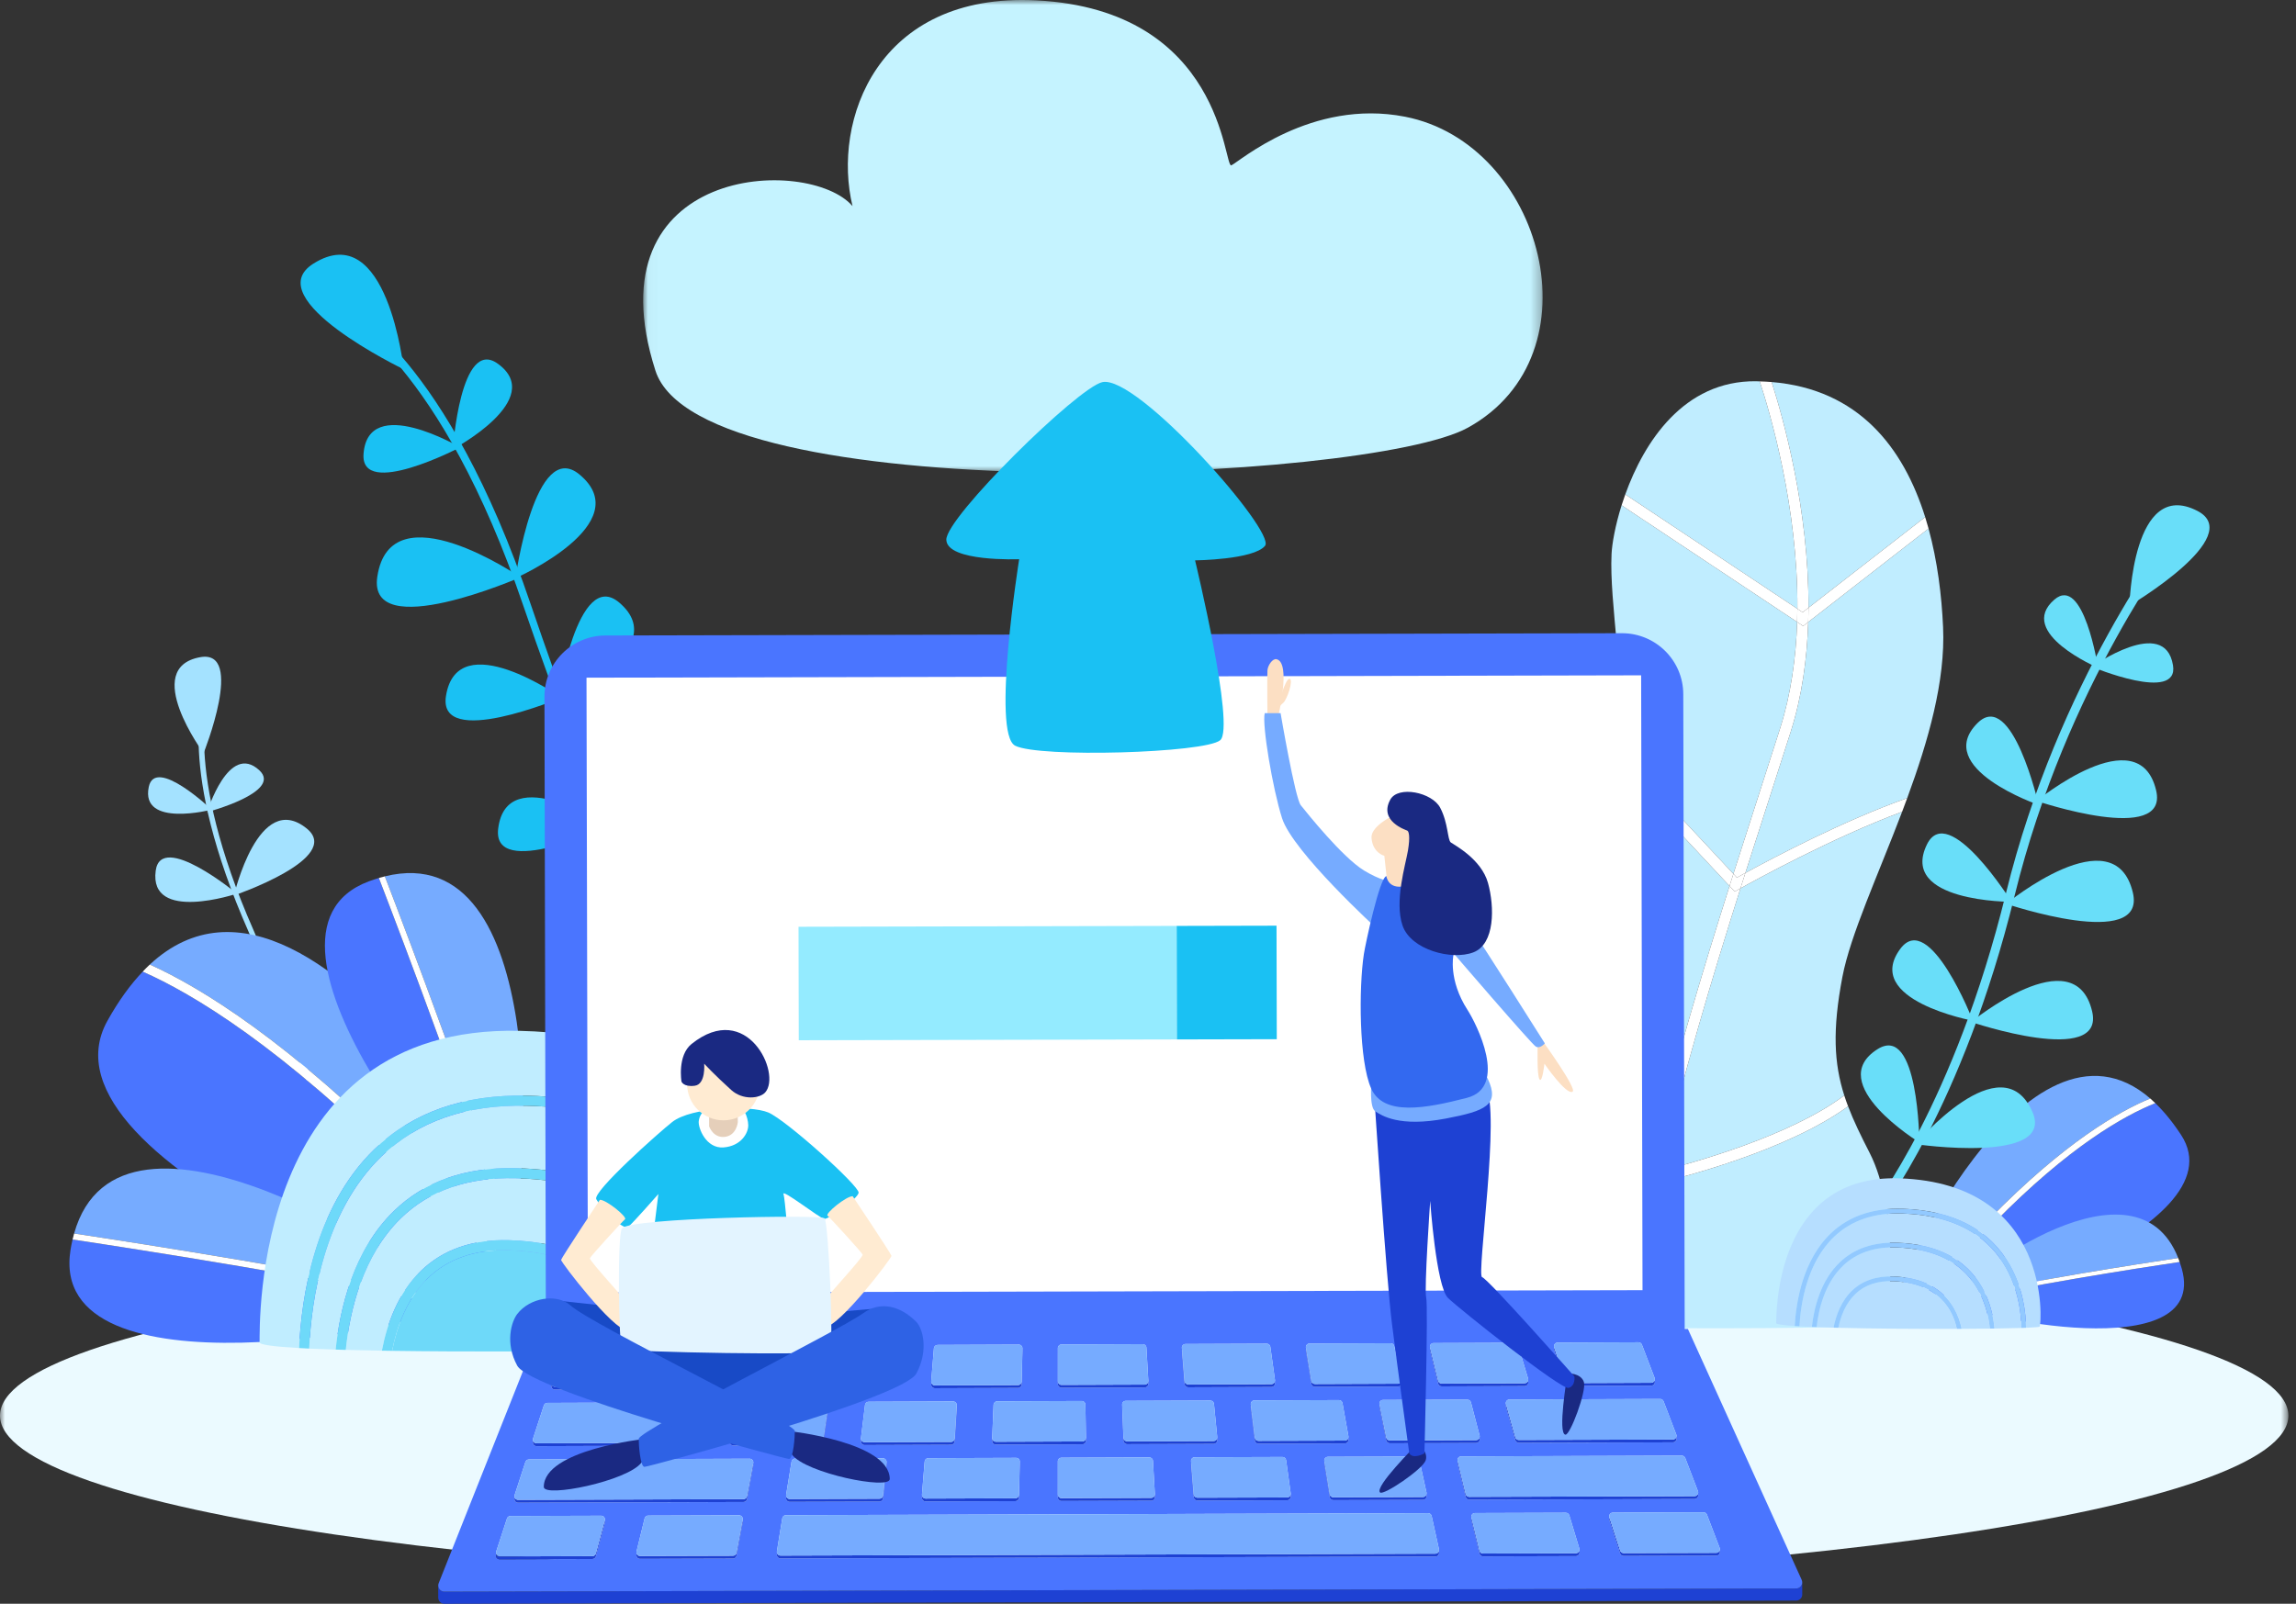 <?xml version="1.0" encoding="UTF-8"?>
<svg width="229px" height="160px" viewBox="0 0 229 160" version="1.1" xmlns="http://www.w3.org/2000/svg" xmlns:xlink="http://www.w3.org/1999/xlink">
    <rect x="0" y="0" width="229" height="160" fill="#333333" stroke="none"/>
    <!-- Generator: sketchtool 55 (78076) - https://sketchapp.com -->
    <title>00311A72-0E64-4F8F-B6AA-6B0F1A28ABE7@1.5x</title>
    <desc>Created with sketchtool.</desc>
    <defs>
        <polygon id="path-1" points="0.028 0 89.74 0 89.74 47.166 0.028 47.166"></polygon>
        <polygon id="path-3" points="0 0.257 228.24 0.257 228.24 33.824 0 33.824"></polygon>
    </defs>
    <g id="Japanese-0.0" stroke="none" stroke-width="1" fill="none" fill-rule="evenodd">
        <g id="Features" transform="translate(-399, -1126)">
            <g id="Stacked-Group-3" transform="translate(32, 255)">
                <g id="Stacked-Group-5" transform="translate(0, 780)">
                    <g id="Card-8" transform="translate(327, 0)">
                        <g id="Stacked-Group-10" transform="translate(24, 35)">
                            <g transform="translate(0, 56)" id="features_illustration_8">
                                <g transform="translate(16, 0)">
                                    <g id="Group-3" transform="translate(64.12, 0)">
                                        <mask id="mask-2" fill="white">
                                            <use xlink:href="#path-1"></use>
                                        </mask>
                                        <g id="Clip-2"></g>
                                        <path d="M1.248,36.965 C5.71,50.935 72.297,48.182 82.282,42.67 C95.482,35.385 89.762,14.328 76.016,11.644 C66.643,9.814 59.46,16.156 58.694,16.493 C57.928,16.83 57.923,0.988 39.234,0.036 C23.362,-0.772 18.849,12.074 20.911,20.563 C16.553,15.504 -5.319,16.409 1.248,36.965" id="Fill-1" fill="#C5F3FF" mask="url(#mask-2)"></path>
                                    </g>
                                    <path d="M31.043,107.62 C31.007,107.52 27.351,97.477 25.288,92.803 C18.101,76.525 20.87,69.378 20.899,69.308 L20.422,69.111 C20.301,69.406 17.524,76.494 24.816,93.01 C26.872,97.668 30.522,107.696 30.559,107.796 L31.043,107.62 Z" id="Fill-4" fill="#A4E2FF"></path>
                                    <path d="M19.967,65.565 C24.469,64.752 20.306,75.141 20.306,75.141 C20.306,75.141 14.028,66.637 19.967,65.565" id="Fill-6" fill="#A4E2FF"></path>
                                    <path d="M25.872,76.855 C28.195,79.024 20.662,81.019 20.662,81.019 C20.662,81.019 22.807,73.993 25.872,76.855" id="Fill-8" fill="#A4E2FF"></path>
                                    <path d="M14.837,78.513 C15.48,75.403 21.115,80.778 21.115,80.778 C21.115,80.778 13.99,82.615 14.837,78.513" id="Fill-10" fill="#A4E2FF"></path>
                                    <path d="M30.594,82.658 C34.245,85.619 23.337,89.336 23.337,89.336 C23.337,89.336 25.779,78.751 30.594,82.658" id="Fill-12" fill="#A4E2FF"></path>
                                    <path d="M15.53,86.866 C16.059,82.896 23.631,89.155 23.631,89.155 C23.631,89.155 14.831,92.104 15.53,86.866" id="Fill-14" fill="#A4E2FF"></path>
                                    <path d="M214.465,109.593 C202.281,99.038 188.211,128.852 189.015,131.236 C191.063,129.135 194.074,126.053 198.483,121.552 C205.889,113.997 211.323,110.88 214.465,109.593" id="Fill-16" fill="#76ABFF"></path>
                                    <path d="M198.898,121.995 C194.592,126.388 191.624,129.426 189.58,131.522 C194.067,132.048 223.596,122.502 217.547,113.239 C216.702,111.947 215.84,110.898 214.967,110.058 C211.896,111.288 206.381,114.36 198.898,121.995" id="Fill-18" fill="#4A75FF"></path>
                                    <path d="M189.58,131.522 C191.624,129.425 194.592,126.388 198.897,121.995 C206.381,114.359 211.896,111.287 214.967,110.058 C214.8,109.896 214.633,109.739 214.466,109.593 C211.322,110.88 205.889,113.998 198.484,121.553 C194.074,126.053 191.063,129.135 189.015,131.236 C189.026,131.268 189.037,131.299 189.054,131.32 C189.129,131.425 189.312,131.491 189.58,131.522" id="Fill-20" fill="#FFFFFF"></path>
                                    <path d="M187.424,121.111 L186.723,120.555 C186.805,120.452 194.921,110.107 200.074,89.102 C205.278,67.887 216.514,53.377 216.627,53.232 L217.333,53.783 C217.221,53.925 206.1,68.295 200.945,89.314 C195.74,110.529 187.506,121.008 187.424,121.111" id="Fill-22" fill="#69DEF9"></path>
                                    <path d="M219.162,50.969 C224.087,53.512 212.393,60.418 212.393,60.418 C212.393,60.418 212.663,47.615 219.162,50.969" id="Fill-24" fill="#69DEF9"></path>
                                    <path d="M216.731,66.368 C217.355,70.165 208.642,66.523 208.642,66.523 C208.642,66.523 215.908,61.358 216.731,66.368" id="Fill-26" fill="#69DEF9"></path>
                                    <path d="M204.905,59.817 C207.825,57.304 209.257,66.625 209.257,66.625 C209.257,66.625 201.052,63.132 204.905,59.817" id="Fill-28" fill="#69DEF9"></path>
                                    <path d="M215.049,78.849 C216.361,84.387 203.131,79.907 203.131,79.907 C203.131,79.907 213.317,71.542 215.049,78.849" id="Fill-30" fill="#69DEF9"></path>
                                    <path d="M212.728,89.048 C214.119,94.918 200.095,90.17 200.095,90.17 C200.095,90.17 210.893,81.303 212.728,89.048" id="Fill-32" fill="#69DEF9"></path>
                                    <path d="M208.665,100.891 C209.993,106.495 196.604,101.962 196.604,101.962 C196.604,101.962 206.913,93.497 208.665,100.891" id="Fill-34" fill="#69DEF9"></path>
                                    <path d="M202.708,110.92 C205.029,116.193 191.04,114.148 191.04,114.148 C191.04,114.148 199.646,103.963 202.708,110.92" id="Fill-36" fill="#69DEF9"></path>
                                    <path d="M197.246,72.126 C200.696,68.704 203.332,80.305 203.332,80.305 C203.332,80.305 192.695,76.641 197.246,72.126" id="Fill-38" fill="#69DEF9"></path>
                                    <path d="M192.189,84.25 C194.318,79.885 200.633,89.973 200.633,89.973 C200.633,89.973 189.381,90.009 192.189,84.25" id="Fill-40" fill="#69DEF9"></path>
                                    <path d="M189.544,94.648 C192.446,90.753 196.779,101.834 196.779,101.834 C196.779,101.834 185.715,99.788 189.544,94.648" id="Fill-42" fill="#69DEF9"></path>
                                    <path d="M187.26,104.673 C191.369,102.076 191.431,113.971 191.431,113.971 C191.431,113.971 181.839,108.1 187.26,104.673" id="Fill-44" fill="#69DEF9"></path>
                                    <g id="Group-48" transform="translate(0, 124.19)">
                                        <mask id="mask-4" fill="white">
                                            <use xlink:href="#path-3"></use>
                                        </mask>
                                        <g id="Clip-47"></g>
                                        <path d="M228.24,17.041 C228.24,26.31 177.147,33.824 114.121,33.824 C51.094,33.824 -7.63333333e-05,26.31 -7.63333333e-05,17.041 C-7.63333333e-05,7.771 51.094,0.257 114.121,0.257 C177.147,0.257 228.24,7.771 228.24,17.041" id="Fill-46" fill="#EBFAFF" mask="url(#mask-4)"></path>
                                    </g>
                                    <path d="M194.995,129.473 C201.976,127.852 213.269,126.105 217.25,125.507 C213.036,114.777 196.496,127.057 194.995,129.473" id="Fill-49" fill="#76ABFF"></path>
                                    <path d="M217.612,126.587 C217.545,126.348 217.472,126.121 217.396,125.901 C213.421,126.497 201.943,128.272 194.973,129.903 C196.587,131.388 220.369,136.456 217.612,126.587" id="Fill-51" fill="#4A75FF"></path>
                                    <path d="M194.888,129.789 C194.898,129.824 194.929,129.862 194.973,129.903 C201.943,128.272 213.421,126.497 217.395,125.901 C217.35,125.766 217.301,125.635 217.25,125.507 C213.269,126.105 201.976,127.853 194.995,129.473 C194.908,129.613 194.869,129.722 194.888,129.789" id="Fill-53" fill="#FFFFFF"></path>
                                    <path d="M177.553,72.647 C176.859,74.839 176.097,77.198 175.293,79.686 C174.527,82.058 173.715,84.576 172.887,87.181 L161.535,75.027 C162.108,67.807 160.496,60.214 160.735,55.26 C160.783,54.262 161.088,52.473 161.735,50.412 L179.246,62.055 C179.129,65.622 178.633,69.235 177.553,72.647" id="Fill-55" fill="#C0EDFF"></path>
                                    <path d="M176.702,38.114 C185.386,38.831 189.848,44.67 192.014,51.587 L180.377,60.634 C180.425,50.818 177.832,41.641 176.702,38.114" id="Fill-57" fill="#C0EDFF"></path>
                                    <path d="M176.35,80.027 C177.155,77.535 177.917,75.176 178.612,72.981 C179.726,69.459 180.236,65.732 180.351,62.059 L192.35,52.731 C193.235,55.966 193.659,59.381 193.801,62.581 C194.042,67.942 192.32,73.921 190.224,79.622 C183.938,81.841 176.875,85.563 174.082,87.09 C174.862,84.639 175.627,82.267 176.35,80.027" id="Fill-59" fill="#C0EDFF"></path>
                                    <path d="M179.269,60.739 L162.103,49.325 C163.958,44.163 167.898,37.952 175.15,38.036 C175.274,38.038 175.392,38.048 175.514,38.051 C176.538,41.163 179.341,50.631 179.269,60.739" id="Fill-61" fill="#C0EDFF"></path>
                                    <path d="M164.65,116.108 C162.433,112.32 155.505,100.387 152.145,93.449 C154.688,90.523 157.168,87.837 159.083,84.244 C160.357,81.853 161.041,79.212 161.38,76.489 L172.501,88.395 C169.755,97.071 166.847,106.741 164.65,116.108" id="Fill-63" fill="#C0EDFF"></path>
                                    <path d="M141.817,112.71 C144.048,103.63 147.713,98.63 151.355,94.364 C155.261,102.339 163.232,115.895 164.292,117.69 C163.133,122.808 162.201,127.807 161.647,132.475 C151.813,132.4 142.869,132.246 142.379,132.26 C141.275,132.292 137.861,128.807 141.817,112.71" id="Fill-65" fill="#C0EDFF"></path>
                                    <path d="M173.593,88.627 C174.896,87.899 182.724,83.587 189.715,80.985 C187.295,87.355 184.557,93.278 183.76,97.454 C182.742,102.786 182.93,106.116 183.945,109.288 C178.506,113.382 168.598,116.085 165.624,116.832 C167.833,107.319 170.797,97.455 173.593,88.627" id="Fill-67" fill="#C0EDFF"></path>
                                    <path d="M184.326,110.373 C184.885,111.847 185.611,113.331 186.474,115.014 C189.399,120.717 188.583,130.8 187.926,131.921 C187.571,132.524 174.727,132.568 162.766,132.484 C163.313,127.923 164.221,123.042 165.351,118.042 C167.496,117.533 178.188,114.841 184.326,110.373" id="Fill-69" fill="#C0EDFF"></path>
                                    <path d="M172.887,87.181 C173.715,84.576 174.526,82.058 175.293,79.687 C176.097,77.197 176.858,74.839 177.552,72.647 C178.632,69.236 179.129,65.622 179.245,62.055 L179.845,62.454 L180.351,62.059 C180.235,65.732 179.726,69.459 178.612,72.981 C177.917,75.175 177.155,77.536 176.35,80.026 C175.627,82.267 174.862,84.639 174.081,87.089 C173.739,87.277 173.44,87.442 173.236,87.555 L172.887,87.181 Z" id="Fill-71" fill="#FFFFFF"></path>
                                    <path d="M180.377,60.634 L179.794,61.088 L179.269,60.739 C179.341,50.631 176.538,41.163 175.514,38.051 C175.918,38.062 176.315,38.081 176.702,38.113 C177.832,41.641 180.424,50.818 180.377,60.634" id="Fill-73" fill="#FFFFFF"></path>
                                    <path d="M164.65,116.108 C166.847,106.741 169.755,97.071 172.501,88.395 L173.02,88.95 L173.402,88.734 C173.41,88.729 173.478,88.691 173.593,88.627 C170.798,97.456 167.833,107.319 165.624,116.832 C165.439,116.878 165.273,116.918 165.144,116.95 C165.026,116.75 164.856,116.46 164.65,116.108" id="Fill-75" fill="#FFFFFF"></path>
                                    <path d="M164.395,117.866 L164.601,118.213 L164.995,118.125 C165.047,118.114 165.169,118.085 165.351,118.042 C164.221,123.042 163.313,127.923 162.766,132.484 C162.392,132.481 162.018,132.478 161.646,132.475 C162.201,127.807 163.133,122.808 164.292,117.691 C164.339,117.771 164.377,117.834 164.395,117.866" id="Fill-77" fill="#FFFFFF"></path>
                                    <path d="M179.245,62.055 L161.735,50.413 C161.847,50.058 161.971,49.694 162.103,49.325 L179.268,60.738 C179.265,61.176 179.26,61.615 179.245,62.055" id="Fill-79" fill="#FFFFFF"></path>
                                    <path d="M180.377,60.634 L192.014,51.587 C192.132,51.966 192.245,52.347 192.351,52.731 L180.351,62.059 C180.366,61.583 180.375,61.108 180.377,60.634" id="Fill-81" fill="#FFFFFF"></path>
                                    <path d="M179.245,62.055 C179.26,61.615 179.265,61.176 179.268,60.738 L179.794,61.087 L180.377,60.634 C180.374,61.108 180.367,61.583 180.351,62.06 L179.845,62.453 L179.245,62.055 Z" id="Fill-83" fill="#FFFFFF"></path>
                                    <path d="M172.501,88.395 L161.38,76.489 C161.44,76.003 161.496,75.517 161.535,75.027 L172.887,87.181 C172.758,87.586 172.63,87.986 172.501,88.395" id="Fill-85" fill="#FFFFFF"></path>
                                    <path d="M174.082,87.089 C176.874,85.563 183.938,81.84 190.223,79.622 C190.056,80.078 189.887,80.534 189.715,80.985 C182.723,83.587 174.895,87.899 173.592,88.627 C173.757,88.109 173.919,87.6 174.082,87.089" id="Fill-87" fill="#FFFFFF"></path>
                                    <path d="M173.02,88.951 L172.5,88.395 C172.63,87.985 172.758,87.585 172.887,87.182 L173.236,87.555 C173.44,87.442 173.739,87.277 174.082,87.089 C173.919,87.6 173.757,88.11 173.593,88.627 C173.478,88.691 173.41,88.729 173.402,88.734 L173.02,88.951 Z" id="Fill-89" fill="#FFFFFF"></path>
                                    <path d="M165.624,116.832 C168.598,116.086 178.506,113.383 183.945,109.288 C184.06,109.651 184.189,110.012 184.326,110.373 C178.188,114.842 167.496,117.533 165.351,118.042 C165.442,117.639 165.529,117.237 165.624,116.832" id="Fill-91" fill="#FFFFFF"></path>
                                    <path d="M164.292,117.69 C163.232,115.895 155.262,102.34 151.356,94.365 C151.619,94.055 151.882,93.751 152.146,93.449 C155.504,100.387 162.432,112.32 164.651,116.108 C164.526,116.638 164.411,117.163 164.292,117.69" id="Fill-93" fill="#FFFFFF"></path>
                                    <path d="M165.145,116.95 C165.273,116.919 165.439,116.878 165.624,116.832 C165.529,117.237 165.442,117.638 165.352,118.043 C165.168,118.085 165.046,118.113 164.996,118.125 L164.6,118.213 L164.396,117.866 C164.377,117.834 164.339,117.771 164.292,117.691 C164.411,117.163 164.526,116.638 164.651,116.108 C164.856,116.46 165.026,116.75 165.145,116.95" id="Fill-95" fill="#FFFFFF"></path>
                                    <path d="M189.215,124.454 L189.206,124.454 C186.988,124.375 185.181,124.985 183.836,126.263 C182.024,127.986 181.396,130.565 181.185,132.4 C181.713,132.42 182.279,132.438 182.875,132.455 C183.122,131.222 183.643,129.784 184.737,128.744 C185.773,127.759 187.154,127.29 188.841,127.348 C188.843,127.348 188.846,127.349 188.848,127.349 C191.718,127.451 193.755,128.523 194.901,130.535 C195.291,131.219 195.522,131.93 195.655,132.573 C196.651,132.568 197.597,132.56 198.466,132.549 C198.343,131.276 197.933,129.455 196.754,127.862 C195.17,125.722 192.634,124.576 189.215,124.454" id="Fill-97" fill="#B6DEFF"></path>
                                    <path d="M189.49,117.559 C176.93,117.12 177.182,131.293 177.157,132.001 C177.153,132.116 177.845,132.212 179.003,132.29 C179.135,129.949 179.786,125.725 182.618,123.034 C184.426,121.313 186.842,120.494 189.797,120.597 L189.809,120.597 C194.855,120.777 198.433,122.656 200.445,126.183 C201.78,128.525 202.071,131.036 202.072,132.468 C202.914,132.434 203.414,132.394 203.439,132.347 C203.629,132.001 204.657,118.09 189.49,117.559" id="Fill-99" fill="#B6DEFF"></path>
                                    <path d="M183.51,125.922 C184.951,124.553 186.872,123.9 189.222,123.982 C189.225,123.983 189.229,123.983 189.232,123.983 C193.24,124.125 196.084,125.619 197.681,128.424 C198.506,129.871 198.826,131.397 198.929,132.543 C199.969,132.528 200.88,132.508 201.605,132.485 C201.598,131.001 201.276,128.024 199.429,125.479 C197.42,122.709 194.177,121.225 189.792,121.069 C189.789,121.068 189.785,121.068 189.781,121.068 C186.957,120.969 184.657,121.746 182.944,123.375 C180.226,125.958 179.602,130.049 179.474,132.319 C179.851,132.342 180.265,132.362 180.713,132.381 C180.929,130.47 181.586,127.752 183.51,125.922" id="Fill-101" fill="#B6DEFF"></path>
                                    <path d="M194.086,130.155 C192.973,128.69 191.205,127.904 188.831,127.82 L188.824,127.82 C187.269,127.765 186.003,128.191 185.063,129.085 C184.076,130.024 183.591,131.326 183.353,132.468 C186.884,132.558 191.352,132.59 195.18,132.575 C195.006,131.812 194.683,130.94 194.086,130.155" id="Fill-103" fill="#B6DEFF"></path>
                                    <path d="M189.809,120.597 L189.797,120.597 C186.842,120.494 184.426,121.313 182.618,123.033 C179.786,125.725 179.135,129.949 179.003,132.29 C179.152,132.3 179.309,132.31 179.474,132.32 C179.602,130.049 180.226,125.958 182.944,123.375 C184.657,121.746 186.957,120.969 189.781,121.068 C189.785,121.068 189.788,121.068 189.792,121.069 C194.177,121.224 197.42,122.709 199.43,125.479 C201.276,128.024 201.598,131 201.605,132.485 C201.771,132.479 201.926,132.474 202.072,132.468 C202.071,131.036 201.78,128.525 200.445,126.183 C198.433,122.656 194.855,120.776 189.809,120.597" id="Fill-105" fill="#92C9FF"></path>
                                    <path d="M183.836,126.263 C185.181,124.985 186.988,124.375 189.206,124.454 L189.214,124.218 L189.206,124.454 L189.215,124.454 C192.633,124.576 195.17,125.722 196.754,127.862 C197.933,129.455 198.343,131.276 198.466,132.549 C198.623,132.547 198.777,132.545 198.928,132.543 C198.827,131.396 198.506,129.87 197.682,128.424 C196.084,125.619 193.24,124.125 189.232,123.983 C189.229,123.983 189.226,123.983 189.223,123.982 C186.872,123.9 184.95,124.553 183.51,125.922 C181.586,127.752 180.928,130.47 180.712,132.381 C180.866,132.387 181.024,132.394 181.186,132.4 C181.396,130.565 182.024,127.986 183.836,126.263" id="Fill-107" fill="#92C9FF"></path>
                                    <path d="M188.848,127.349 C188.845,127.349 188.843,127.348 188.841,127.348 L188.832,127.584 L188.841,127.348 C187.154,127.289 185.774,127.759 184.737,128.744 C183.643,129.784 183.122,131.222 182.875,132.455 C183.033,132.46 183.192,132.463 183.354,132.468 C183.591,131.327 184.076,130.024 185.063,129.084 C186.003,128.191 187.27,127.766 188.825,127.82 L188.831,127.82 C191.205,127.904 192.973,128.691 194.086,130.156 C194.683,130.94 195.006,131.811 195.179,132.575 C195.339,132.574 195.498,132.573 195.655,132.572 C195.521,131.93 195.291,131.219 194.902,130.536 C193.755,128.523 191.718,127.451 188.848,127.349" id="Fill-109" fill="#92C9FF"></path>
                                    <path d="M65.447,94.312 C63.871,92.922 54.598,67.525 52.228,60.53 C43.97,36.168 34.027,31.246 33.927,31.199 L34.244,30.525 C34.661,30.719 44.555,35.572 52.934,60.292 C55.297,67.264 64.291,92.634 66.135,94.027 L65.447,94.312 Z" id="Fill-111" fill="#1AC1F3"></path>
                                    <path d="M31.26,26.299 C25.665,29.82 40.265,36.843 40.265,36.843 C40.265,36.843 38.643,21.654 31.26,26.299" id="Fill-113" fill="#1AC1F3"></path>
                                    <path d="M36.26,45.268 C35.904,49.844 45.889,44.632 45.889,44.632 C45.889,44.632 36.729,39.23 36.26,45.268" id="Fill-115" fill="#1AC1F3"></path>
                                    <path d="M49.648,36.283 C45.922,33.593 45.169,44.815 45.169,44.815 C45.169,44.815 54.565,39.832 49.648,36.283" id="Fill-117" fill="#1AC1F3"></path>
                                    <path d="M49.689,82.658 C49.039,87.858 60.707,82.442 60.707,82.442 C60.707,82.442 50.545,75.795 49.689,82.658" id="Fill-119" fill="#1AC1F3"></path>
                                    <path d="M66.155,72.611 C61.943,69.481 60.906,82.282 60.906,82.282 C60.906,82.282 71.712,76.74 66.155,72.611" id="Fill-121" fill="#1AC1F3"></path>
                                    <path d="M44.483,69.422 C43.612,74.826 55.99,69.603 55.99,69.603 C55.99,69.603 45.631,62.291 44.483,69.422" id="Fill-123" fill="#1AC1F3"></path>
                                    <path d="M61.77,60.123 C57.604,56.563 55.613,69.828 55.613,69.828 C55.613,69.828 67.266,64.82 61.77,60.123" id="Fill-125" fill="#1AC1F3"></path>
                                    <path d="M37.631,57.541 C36.634,64.255 51.901,57.59 51.901,57.59 C51.901,57.59 38.945,48.682 37.631,57.541" id="Fill-127" fill="#1AC1F3"></path>
                                    <path d="M57.811,47.349 C53.364,43.631 51.411,57.685 51.411,57.685 C51.411,57.685 63.679,52.253 57.811,47.349" id="Fill-129" fill="#1AC1F3"></path>
                                    <path d="M14.942,96.228 C32.211,80.186 58.054,128.707 57.15,132.459 C53.703,128.97 48.637,123.852 41.217,116.375 C28.759,103.827 19.959,98.49 14.942,96.228" id="Fill-131" fill="#76ABFF"></path>
                                    <path d="M40.643,117.053 C47.886,124.35 52.882,129.396 56.32,132.878 C49.489,133.421 2.704,116.231 10.713,101.844 C11.831,99.836 13.01,98.22 14.234,96.937 C19.135,99.102 28.053,104.371 40.643,117.053" id="Fill-133" fill="#4A75FF"></path>
                                    <path d="M56.32,132.878 C52.882,129.397 47.886,124.351 40.643,117.053 C28.053,104.37 19.135,99.103 14.234,96.936 C14.469,96.69 14.703,96.449 14.942,96.228 C19.959,98.489 28.759,103.826 41.217,116.376 C48.637,123.852 53.703,128.969 57.15,132.459 C57.137,132.509 57.126,132.557 57.104,132.591 C57.001,132.754 56.728,132.846 56.32,132.878" id="Fill-135" fill="#FFFFFF"></path>
                                    <path d="M44.524,129.616 C32.795,126.986 14.01,124.065 7.391,123.063 C11.966,106.771 41.561,125.892 44.524,129.616" id="Fill-137" fill="#76ABFF"></path>
                                    <path d="M7.032,124.704 C7.09,124.341 7.16,123.996 7.238,123.661 C13.846,124.66 32.94,127.626 44.652,130.273 C42.339,132.505 4.648,139.715 7.032,124.704" id="Fill-139" fill="#4A75FF"></path>
                                    <path d="M44.767,130.1 C44.758,130.153 44.716,130.212 44.652,130.273 C32.941,127.626 13.846,124.66 7.238,123.661 C7.285,123.456 7.336,123.258 7.391,123.063 C14.01,124.064 32.795,126.986 44.524,129.616 C44.695,129.831 44.783,129.997 44.767,130.1" id="Fill-141" fill="#FFFFFF"></path>
                                    <path d="M51.023,122.893 C47.519,111.415 40.782,93.67 38.383,87.431 C54.836,83.352 52.802,118.481 51.023,122.893" id="Fill-143" fill="#76ABFF"></path>
                                    <path d="M36.777,87.931 C37.121,87.801 37.457,87.693 37.787,87.595 C40.182,93.821 47.033,111.858 50.514,123.328 C47.427,122.424 22.524,93.279 36.777,87.931" id="Fill-145" fill="#4A75FF"></path>
                                    <path d="M50.721,123.342 C50.671,123.36 50.599,123.353 50.515,123.328 C47.033,111.858 40.182,93.821 37.788,87.594 C37.988,87.534 38.188,87.48 38.384,87.431 C40.782,93.67 47.519,111.415 51.024,122.893 C50.921,123.147 50.819,123.306 50.721,123.342" id="Fill-147" fill="#FFFFFF"></path>
                                    <path d="M51.419,117.548 L51.401,117.548 C46.668,117.434 42.831,118.773 39.994,121.53 C36.172,125.244 34.893,130.757 34.487,134.674 C35.61,134.705 36.819,134.731 38.09,134.752 C38.587,132.117 39.664,129.041 41.974,126.797 C44.158,124.674 47.091,123.64 50.689,123.727 L50.703,123.727 C56.824,123.879 61.191,126.117 63.682,130.381 C64.529,131.831 65.037,133.341 65.336,134.707 C67.462,134.674 69.477,134.635 71.328,134.591 C71.037,131.88 70.12,128.008 67.569,124.639 C64.142,120.114 58.709,117.728 51.419,117.548" id="Fill-149" fill="#C0EDFF"></path>
                                    <path d="M51.846,102.844 C25.059,102.197 25.927,132.409 25.889,133.916 C25.882,134.162 27.361,134.35 29.83,134.49 C30.059,129.496 31.347,120.478 37.322,114.672 C41.138,110.964 46.269,109.161 52.571,109.313 C52.579,109.313 52.588,109.313 52.596,109.314 C63.358,109.58 71.029,113.501 75.397,120.974 C78.299,125.938 78.978,131.282 79.014,134.335 C80.807,134.243 81.874,134.146 81.927,134.045 C82.323,133.305 84.192,103.625 51.846,102.844" id="Fill-151" fill="#C0EDFF"></path>
                                    <path d="M39.292,120.81 C42.33,117.857 46.412,116.422 51.425,116.543 L51.445,116.543 C59.993,116.755 66.088,119.874 69.561,125.815 C71.352,128.88 72.07,132.126 72.316,134.568 C74.532,134.511 76.473,134.448 78.018,134.381 C77.97,131.217 77.215,124.879 73.219,119.497 C68.868,113.638 61.921,110.549 52.57,110.318 L52.547,110.318 C46.525,110.172 41.639,111.88 38.024,115.393 C32.292,120.963 31.056,129.699 30.837,134.543 C31.641,134.581 32.524,134.614 33.478,134.644 C33.894,130.565 35.231,124.756 39.292,120.81" id="Fill-153" fill="#C0EDFF"></path>
                                    <path d="M61.936,129.59 C59.528,126.492 55.74,124.858 50.678,124.733 L50.664,124.733 C47.348,124.653 44.659,125.589 42.676,127.517 C40.593,129.541 39.59,132.33 39.11,134.768 C46.639,134.877 56.164,134.843 64.322,134.723 C63.936,133.1 63.226,131.25 61.936,129.59" id="Fill-155" fill="#6ED9F9"></path>
                                    <path d="M52.596,109.314 C52.588,109.313 52.579,109.313 52.571,109.313 C46.269,109.161 41.138,110.964 37.321,114.672 C31.347,120.477 30.06,129.496 29.831,134.49 C30.15,134.508 30.485,134.526 30.837,134.543 C31.056,129.699 32.292,120.963 38.024,115.393 C41.639,111.88 46.525,110.172 52.547,110.318 L52.571,110.318 C61.92,110.549 68.867,113.638 73.219,119.497 C77.214,124.88 77.97,131.217 78.019,134.381 C78.373,134.366 78.702,134.35 79.014,134.335 C78.979,131.283 78.299,125.937 75.397,120.974 C71.028,113.501 63.358,109.58 52.596,109.314" id="Fill-157" fill="#6ED9F9"></path>
                                    <path d="M39.994,121.53 C42.831,118.774 46.668,117.434 51.4,117.548 L51.412,117.045 L51.4,117.548 L51.419,117.548 C58.709,117.728 64.143,120.115 67.569,124.639 C70.12,128.008 71.037,131.879 71.329,134.592 C71.663,134.584 71.992,134.576 72.316,134.567 C72.07,132.125 71.352,128.88 69.561,125.815 C66.088,119.873 59.993,116.754 51.445,116.543 L51.425,116.543 C46.412,116.422 42.33,117.857 39.292,120.81 C35.231,124.756 33.894,130.564 33.478,134.644 C33.807,134.655 34.142,134.665 34.487,134.674 C34.892,130.756 36.172,125.244 39.994,121.53" id="Fill-159" fill="#6ED9F9"></path>
                                    <path d="M50.703,123.728 L50.688,123.728 L50.677,124.23 L50.688,123.728 C47.091,123.641 44.159,124.673 41.973,126.796 C39.663,129.041 38.587,132.118 38.09,134.752 C38.425,134.758 38.765,134.763 39.109,134.768 C39.589,132.33 40.593,129.541 42.676,127.517 C44.66,125.589 47.347,124.652 50.665,124.732 L50.678,124.732 C55.74,124.857 59.528,126.492 61.936,129.59 C63.226,131.25 63.936,133.1 64.322,134.723 C64.662,134.718 65.001,134.713 65.337,134.707 C65.037,133.34 64.529,131.831 63.683,130.38 C61.191,126.118 56.825,123.878 50.703,123.728" id="Fill-161" fill="#6ED9F9"></path>
                                    <path d="M168.03,132.913 L54.446,133.167 L54.304,69.513 C54.296,66.145 57.026,63.408 60.4,63.4 L161.763,63.173 C165.138,63.166 167.88,65.89 167.888,69.258 L168.03,132.913 Z" id="Fill-163" fill="#4A75FF"></path>
                                    <polygon id="Fill-165" fill="#FFFFFF" points="163.823 128.716 58.635 128.953 58.497 67.61 163.685 67.374"></polygon>
                                    <path d="M179.752,157.858 L179.749,157.858 C179.75,157.874 179.752,157.889 179.752,157.905 L179.752,157.858 Z" id="Fill-167" fill="#394678"></path>
                                    <path d="M179.146,158.477 L44.316,158.792 C43.973,158.793 43.72,158.516 43.71,158.202 L43.706,158.202 L43.709,159.39 L43.709,159.397 L43.709,159.407 L43.71,159.407 C43.717,159.723 43.974,160.001 44.32,160 L179.149,159.685 C179.518,159.684 179.782,159.367 179.754,159.028 L179.752,157.925 C179.723,158.222 179.477,158.476 179.146,158.477" id="Fill-169" fill="#1E41D3"></path>
                                    <path d="M171.517,154.716 C171.608,154.953 171.434,155.206 171.181,155.206 L161.938,155.234 C161.781,155.235 161.641,155.133 161.593,154.984 L160.516,151.667 C160.489,151.58 160.495,151.492 160.528,151.416 L160.516,151.381 C160.44,151.148 160.614,150.909 160.859,150.908 L169.909,150.881 C170.059,150.88 170.195,150.972 170.249,151.113 L171.517,154.43 C171.553,154.523 171.546,154.617 171.511,154.7 L171.517,154.716 Z M157.522,154.782 C157.592,155.014 157.419,155.247 157.177,155.247 L147.917,155.274 C147.75,155.275 147.604,155.161 147.564,154.998 L146.757,151.683 C146.739,151.607 146.748,151.533 146.774,151.467 L146.756,151.398 C146.701,151.171 146.873,150.952 147.107,150.951 L156.174,150.922 C156.335,150.922 156.476,151.027 156.522,151.18 L157.522,154.496 C157.547,154.58 157.539,154.665 157.509,154.738 L157.522,154.782 Z M146.188,149.346 L145.382,146.031 C145.363,145.955 145.372,145.88 145.398,145.814 L145.381,145.745 C145.325,145.518 145.498,145.299 145.732,145.298 L153.297,145.273 L154.74,145.269 L167.747,145.225 C167.897,145.225 168.032,145.318 168.085,145.459 L169.354,148.775 C169.39,148.868 169.383,148.963 169.348,149.045 L169.355,149.061 C169.445,149.297 169.271,149.551 169.018,149.551 L155.958,149.592 L154.479,149.596 L146.541,149.622 C146.374,149.622 146.228,149.508 146.188,149.346 L146.188,149.346 Z M143.523,154.85 C143.573,155.075 143.402,155.288 143.17,155.289 L133.589,155.317 L129.577,155.329 L119.546,155.358 L115.534,155.369 L105.504,155.399 L101.492,155.411 L91.461,155.44 L77.845,155.481 C77.621,155.481 77.451,155.281 77.486,155.061 L77.505,154.954 C77.484,154.899 77.476,154.838 77.486,154.775 L78.025,151.465 C78.055,151.292 78.205,151.163 78.382,151.162 L91.79,151.121 L101.586,151.091 L105.505,151.079 L115.301,151.049 L119.219,151.036 L129.015,151.007 L132.934,150.995 L142.437,150.965 C142.608,150.965 142.756,151.082 142.792,151.249 L143.522,154.564 C143.538,154.636 143.53,154.706 143.505,154.769 L143.523,154.85 Z M74.078,151.89 L73.461,155.199 C73.429,155.369 73.28,155.494 73.105,155.494 L63.839,155.522 C63.603,155.523 63.429,155.303 63.485,155.075 L63.501,155.007 C63.474,154.941 63.465,154.866 63.485,154.79 L64.294,151.481 C64.332,151.319 64.477,151.206 64.644,151.205 L73.72,151.177 C73.947,151.176 74.118,151.382 74.077,151.604 L74.059,151.699 C74.081,151.758 74.09,151.823 74.078,151.89 L74.078,151.89 Z M60.32,151.96 L59.435,155.268 C59.392,155.426 59.25,155.535 59.086,155.535 L49.833,155.563 C49.587,155.564 49.412,155.324 49.488,155.09 L49.498,155.057 C49.465,154.981 49.459,154.892 49.487,154.804 L50.565,151.497 C50.613,151.348 50.751,151.247 50.908,151.247 L59.968,151.219 C60.207,151.219 60.381,151.444 60.32,151.674 L60.305,151.731 C60.333,151.801 60.342,151.879 60.32,151.96 L60.32,151.96 Z M55.005,137.875 L56.082,134.567 C56.13,134.419 56.269,134.319 56.426,134.318 L64.502,134.287 C64.74,134.287 64.915,134.511 64.854,134.742 L64.838,134.798 C64.867,134.868 64.875,134.947 64.854,135.027 L63.968,138.335 C63.926,138.493 63.783,138.603 63.619,138.604 L55.35,138.633 C55.104,138.634 54.929,138.394 55.005,138.16 L55.016,138.128 C54.982,138.051 54.975,137.962 55.005,137.875 L55.005,137.875 Z M89.606,134.593 L89.593,134.732 C89.606,134.778 89.613,134.828 89.607,134.879 L89.26,138.189 C89.242,138.373 89.087,138.512 88.902,138.512 L80.607,138.542 C80.384,138.543 80.213,138.344 80.249,138.124 L80.266,138.017 C80.246,137.961 80.238,137.901 80.249,137.838 L80.788,134.528 C80.817,134.353 80.967,134.225 81.143,134.224 L89.245,134.194 C89.461,134.193 89.63,134.38 89.606,134.593 L89.606,134.593 Z M101.977,134.518 L101.972,134.767 C101.972,134.78 101.978,134.79 101.978,134.803 L101.9,138.115 C101.895,138.31 101.735,138.467 101.539,138.468 L93.239,138.498 C93.028,138.499 92.86,138.318 92.877,138.106 L92.89,137.947 C92.879,137.907 92.873,137.865 92.877,137.82 L93.147,134.51 C93.163,134.323 93.318,134.179 93.506,134.179 L101.614,134.148 C101.817,134.147 101.982,134.314 101.977,134.518 L101.977,134.518 Z M142.98,133.993 L151.063,133.962 C151.223,133.961 151.365,134.066 151.411,134.22 L152.41,137.535 C152.436,137.62 152.428,137.704 152.398,137.777 L152.411,137.821 C152.481,138.052 152.308,138.286 152.066,138.287 L143.791,138.316 C143.623,138.317 143.477,138.202 143.437,138.04 L142.63,134.725 C142.612,134.649 142.621,134.574 142.647,134.508 L142.63,134.439 C142.574,134.212 142.747,133.993 142.98,133.993 L142.98,133.993 Z M163.76,134.148 L165.028,137.465 C165.064,137.558 165.057,137.652 165.023,137.734 L165.029,137.75 C165.119,137.987 164.946,138.24 164.692,138.241 L156.434,138.271 C156.276,138.271 156.137,138.17 156.088,138.021 L155.012,134.703 C154.984,134.617 154.99,134.529 155.023,134.453 L155.011,134.419 C154.936,134.185 155.109,133.946 155.354,133.945 L163.42,133.915 C163.57,133.915 163.706,134.007 163.76,134.148 L163.76,134.148 Z M138.615,143.991 C138.443,143.992 138.294,143.871 138.26,143.702 L137.587,140.386 C137.573,140.317 137.582,140.25 137.604,140.19 L137.586,140.1 C137.541,139.877 137.712,139.668 137.941,139.667 L146.358,139.638 C146.524,139.638 146.668,139.748 146.71,139.908 L147.575,143.224 C147.595,143.303 147.586,143.379 147.559,143.448 L147.575,143.51 C147.635,143.738 147.462,143.961 147.226,143.962 L138.615,143.991 Z M91.954,149.401 L91.967,149.241 C91.956,149.202 91.951,149.16 91.954,149.115 L92.224,145.805 C92.24,145.618 92.396,145.473 92.584,145.473 L101.347,145.444 C101.551,145.443 101.716,145.611 101.711,145.814 L101.704,146.064 C101.706,146.076 101.711,146.087 101.711,146.099 L101.633,149.411 C101.628,149.607 101.468,149.763 101.272,149.764 L92.316,149.792 C92.105,149.793 91.937,149.612 91.954,149.401 L91.954,149.401 Z M78.766,149.835 C78.542,149.836 78.372,149.635 78.407,149.415 L78.425,149.308 C78.405,149.254 78.397,149.193 78.407,149.129 L78.947,145.82 C78.975,145.646 79.126,145.517 79.302,145.516 L88.061,145.488 C88.276,145.487 88.445,145.673 88.422,145.887 L88.407,146.026 C88.422,146.072 88.428,146.121 88.422,146.172 L88.075,149.483 C88.056,149.667 87.901,149.806 87.716,149.807 L78.766,149.835 Z M82.599,140.563 L82.117,143.872 C82.091,144.05 81.939,144.181 81.759,144.182 L73.142,144.211 C72.912,144.211 72.741,144.001 72.786,143.778 L72.804,143.691 C72.779,143.629 72.771,143.561 72.786,143.492 L73.46,140.182 C73.494,140.015 73.641,139.894 73.813,139.893 L82.239,139.864 C82.459,139.863 82.63,140.059 82.598,140.277 L82.581,140.392 C82.6,140.445 82.607,140.503 82.599,140.563 L82.599,140.563 Z M85.871,143.476 L86.276,140.166 C86.297,139.985 86.452,139.849 86.634,139.848 L95.067,139.818 C95.276,139.817 95.444,139.994 95.43,140.203 L95.418,140.378 C95.427,140.414 95.433,140.45 95.43,140.489 L95.218,143.8 C95.205,143.99 95.047,144.137 94.857,144.137 L86.232,144.166 C86.014,144.167 85.845,143.977 85.871,143.761 L85.887,143.634 C85.871,143.585 85.864,143.531 85.871,143.476 L85.871,143.476 Z M114.343,134.442 L114.534,137.754 C114.536,137.789 114.532,137.823 114.524,137.855 L114.535,138.04 C114.546,138.247 114.381,138.422 114.174,138.422 L105.874,138.452 C105.673,138.453 105.51,138.291 105.51,138.091 L105.51,137.809 C105.51,137.807 105.509,137.807 105.509,137.805 L105.51,134.493 C105.51,134.294 105.672,134.132 105.872,134.131 L113.98,134.101 C114.172,134.1 114.332,134.25 114.343,134.442 L114.343,134.442 Z M126.703,134.367 L127.164,137.68 C127.172,137.738 127.165,137.794 127.147,137.845 L127.165,137.966 C127.194,138.183 127.027,138.377 126.807,138.377 L118.51,138.407 C118.321,138.408 118.163,138.262 118.148,138.074 L117.88,134.761 C117.876,134.719 117.882,134.678 117.892,134.639 L117.879,134.476 C117.862,134.265 118.028,134.086 118.238,134.086 L126.343,134.055 C126.525,134.054 126.678,134.188 126.703,134.367 L126.703,134.367 Z M112.056,143.732 L111.922,140.419 C111.922,140.401 111.929,140.384 111.931,140.367 L111.922,140.134 C111.913,139.929 112.077,139.759 112.282,139.758 L120.717,139.728 C120.904,139.727 121.06,139.869 121.079,140.054 L121.405,143.367 C121.409,143.415 121.404,143.462 121.391,143.504 L121.405,143.653 C121.426,143.865 121.26,144.049 121.047,144.05 L112.419,144.079 C112.224,144.079 112.064,143.926 112.056,143.732 L112.056,143.732 Z M98.961,143.747 L98.969,143.551 C98.963,143.522 98.959,143.492 98.96,143.462 L99.096,140.15 C99.105,139.956 99.263,139.804 99.457,139.803 L107.893,139.773 C108.091,139.772 108.253,139.931 108.257,140.128 L108.313,143.44 C108.313,143.448 108.31,143.454 108.309,143.462 L108.313,143.726 C108.317,143.928 108.155,144.093 107.953,144.094 L99.324,144.123 C99.118,144.124 98.953,143.952 98.961,143.747 L98.961,143.747 Z M134.492,143.295 C134.503,143.36 134.495,143.423 134.474,143.481 L134.492,143.581 C134.532,143.802 134.362,144.005 134.137,144.006 L125.516,144.035 C125.332,144.035 125.178,143.899 125.156,143.717 L124.753,140.403 C124.746,140.349 124.752,140.296 124.768,140.248 L124.752,140.118 C124.726,139.903 124.894,139.714 125.11,139.713 L133.539,139.683 C133.715,139.683 133.866,139.808 133.897,139.98 L134.492,143.295 Z M139.06,134.292 L139.789,137.607 C139.805,137.679 139.796,137.749 139.772,137.812 L139.79,137.893 C139.839,138.118 139.668,138.331 139.438,138.332 L131.149,138.361 C130.971,138.362 130.819,138.233 130.791,138.058 L130.252,134.743 C130.243,134.681 130.25,134.622 130.27,134.567 L130.252,134.457 C130.217,134.239 130.386,134.039 130.608,134.038 L138.705,134.008 C138.874,134.007 139.023,134.126 139.06,134.292 L139.06,134.292 Z M68.783,134.271 L76.876,134.241 C77.102,134.239 77.274,134.446 77.232,134.668 L77.214,134.763 C77.237,134.822 77.246,134.887 77.233,134.954 L76.617,138.262 C76.585,138.434 76.435,138.557 76.262,138.558 L67.977,138.588 C67.743,138.588 67.569,138.369 67.625,138.14 L67.641,138.073 C67.615,138.007 67.606,137.932 67.625,137.855 L68.433,134.547 C68.473,134.385 68.617,134.271 68.783,134.271 L68.783,134.271 Z M53.165,143.518 L54.243,140.211 C54.292,140.062 54.43,139.961 54.586,139.961 L59.619,139.942 L64.915,139.924 L69.756,139.907 C69.988,139.907 70.161,140.121 70.11,140.348 L70.093,140.424 C70.119,140.488 70.128,140.56 70.111,140.634 L69.367,143.942 C69.33,144.107 69.183,144.223 69.015,144.224 L63.873,144.242 L58.442,144.259 L53.511,144.277 C53.265,144.278 53.089,144.037 53.166,143.804 L53.176,143.771 C53.143,143.694 53.137,143.606 53.165,143.518 L53.165,143.518 Z M51.326,149.161 L52.404,145.853 C52.453,145.705 52.591,145.604 52.747,145.604 L65.741,145.561 L67.145,145.557 L74.772,145.531 C74.998,145.53 75.17,145.737 75.129,145.959 L75.111,146.054 C75.133,146.112 75.142,146.177 75.13,146.245 L74.513,149.554 C74.481,149.724 74.332,149.849 74.158,149.849 L66.193,149.875 L64.755,149.878 L51.673,149.919 C51.426,149.92 51.25,149.681 51.327,149.446 L51.337,149.414 C51.305,149.337 51.298,149.249 51.326,149.161 L51.326,149.161 Z M115.186,149.053 C115.187,149.088 115.183,149.122 115.175,149.154 L115.186,149.339 C115.198,149.546 115.034,149.721 114.825,149.721 L105.869,149.75 C105.668,149.75 105.505,149.589 105.505,149.388 L105.506,149.107 C105.506,149.105 105.505,149.103 105.505,149.103 L105.506,145.79 C105.506,145.591 105.668,145.43 105.867,145.43 L114.632,145.4 C114.824,145.399 114.983,145.549 114.994,145.741 L115.186,149.053 Z M128.734,148.982 C128.742,149.04 128.735,149.095 128.718,149.146 L128.734,149.268 C128.765,149.484 128.596,149.679 128.377,149.679 L119.424,149.707 C119.235,149.708 119.077,149.562 119.062,149.375 L118.794,146.062 C118.791,146.019 118.797,145.979 118.806,145.94 L118.794,145.776 C118.776,145.566 118.942,145.386 119.153,145.385 L127.914,145.356 C128.094,145.356 128.249,145.49 128.274,145.668 L128.734,148.982 Z M142.278,148.911 C142.294,148.984 142.285,149.053 142.261,149.116 L142.279,149.197 C142.328,149.423 142.157,149.635 141.926,149.636 L132.982,149.664 C132.803,149.665 132.652,149.536 132.623,149.361 L132.086,146.047 C132.075,145.984 132.084,145.925 132.103,145.87 L132.085,145.761 C132.049,145.542 132.219,145.342 132.442,145.341 L141.193,145.313 C141.363,145.312 141.512,145.43 141.548,145.596 L142.278,148.911 Z M166.855,143.897 L161.991,143.913 L156.602,143.931 L151.489,143.948 C151.326,143.948 151.183,143.841 151.139,143.684 L150.202,140.368 C150.179,140.287 150.188,140.206 150.217,140.134 L150.201,140.083 C150.136,139.852 150.31,139.624 150.549,139.623 L155.326,139.606 L160.58,139.588 L165.583,139.571 C165.734,139.57 165.869,139.662 165.923,139.803 L167.192,143.12 C167.227,143.212 167.221,143.308 167.185,143.389 L167.192,143.406 C167.282,143.642 167.108,143.896 166.855,143.897 L166.855,143.897 Z M53.727,132.844 L43.749,157.961 C43.718,158.041 43.708,158.122 43.71,158.201 C43.719,158.516 43.973,158.793 44.316,158.793 L179.146,158.477 C179.477,158.476 179.723,158.222 179.751,157.926 C179.752,157.919 179.751,157.911 179.751,157.905 C179.752,157.889 179.75,157.874 179.749,157.858 C179.748,157.779 179.735,157.698 179.7,157.619 L168.348,132.587 L53.727,132.844 Z" id="Fill-171" fill="#4A75FF"></path>
                                    <path d="M59.085,155.25 L49.832,155.277 C49.679,155.277 49.553,155.184 49.498,155.057 L49.488,155.09 C49.412,155.324 49.587,155.564 49.833,155.563 L59.086,155.536 C59.25,155.536 59.392,155.425 59.435,155.267 L60.32,151.96 C60.342,151.879 60.333,151.801 60.305,151.731 L59.434,154.982 C59.392,155.139 59.249,155.25 59.085,155.25" id="Fill-173" fill="#1E41D3"></path>
                                    <path d="M73.106,155.209 L63.837,155.236 C63.681,155.236 63.554,155.139 63.501,155.007 L63.485,155.074 C63.43,155.303 63.603,155.522 63.838,155.521 L73.106,155.495 C73.28,155.494 73.429,155.37 73.461,155.199 L74.077,151.89 C74.09,151.823 74.081,151.758 74.059,151.7 L73.461,154.913 C73.428,155.084 73.28,155.208 73.106,155.209" id="Fill-175" fill="#1E41D3"></path>
                                    <path d="M143.17,155.003 L133.588,155.031 L129.576,155.043 L119.546,155.072 L115.533,155.084 L105.503,155.114 L101.49,155.125 L91.461,155.154 L77.844,155.195 C77.685,155.196 77.554,155.093 77.505,154.955 L77.486,155.061 C77.451,155.281 77.622,155.481 77.845,155.481 L91.461,155.44 L101.491,155.411 L105.503,155.4 L115.534,155.369 L119.546,155.358 L129.576,155.329 L133.588,155.317 L143.17,155.289 C143.402,155.288 143.572,155.074 143.523,154.85 L143.505,154.769 C143.454,154.903 143.326,155.003 143.17,155.003" id="Fill-177" fill="#1E41D3"></path>
                                    <path d="M157.176,154.962 L147.917,154.989 C147.749,154.989 147.603,154.876 147.563,154.713 L146.774,151.467 C146.748,151.533 146.739,151.607 146.758,151.683 L147.564,154.998 C147.604,155.162 147.749,155.275 147.917,155.274 L157.177,155.248 C157.419,155.247 157.592,155.013 157.522,154.782 L157.509,154.738 C157.455,154.867 157.33,154.961 157.176,154.962" id="Fill-179" fill="#1E41D3"></path>
                                    <path d="M171.18,154.921 L161.938,154.948 C161.781,154.948 161.641,154.847 161.591,154.698 L160.527,151.415 C160.495,151.492 160.488,151.579 160.516,151.667 L161.592,154.983 C161.641,155.133 161.781,155.234 161.939,155.233 L171.18,155.206 C171.434,155.205 171.609,154.952 171.517,154.715 L171.512,154.699 C171.458,154.826 171.334,154.92 171.18,154.921" id="Fill-181" fill="#1E41D3"></path>
                                    <path d="M51.673,149.919 L64.755,149.878 L66.194,149.874 L74.158,149.849 C74.332,149.849 74.481,149.724 74.513,149.554 L75.129,146.245 C75.142,146.177 75.133,146.112 75.111,146.054 L74.512,149.268 C74.48,149.439 74.331,149.563 74.157,149.563 L66.194,149.588 L64.755,149.593 L51.672,149.634 C51.518,149.635 51.392,149.542 51.338,149.414 L51.327,149.446 C51.251,149.681 51.426,149.92 51.673,149.919" id="Fill-183" fill="#1E41D3"></path>
                                    <path d="M88.075,149.483 L88.422,146.172 C88.428,146.121 88.421,146.072 88.408,146.026 L88.075,149.197 C88.056,149.381 87.9,149.52 87.715,149.521 L78.766,149.549 C78.606,149.55 78.475,149.447 78.425,149.308 L78.407,149.415 C78.371,149.635 78.542,149.836 78.766,149.835 L87.716,149.807 C87.901,149.806 88.057,149.666 88.075,149.483" id="Fill-185" fill="#1E41D3"></path>
                                    <path d="M92.316,149.792 L101.272,149.764 C101.468,149.763 101.628,149.607 101.633,149.411 L101.711,146.099 C101.711,146.087 101.706,146.076 101.705,146.063 L101.632,149.126 C101.628,149.321 101.467,149.478 101.271,149.478 L92.316,149.507 C92.148,149.507 92.01,149.394 91.968,149.241 L91.954,149.401 C91.937,149.612 92.105,149.793 92.316,149.792" id="Fill-187" fill="#1E41D3"></path>
                                    <path d="M114.825,149.436 L105.869,149.464 C105.67,149.464 105.508,149.304 105.506,149.106 L105.505,149.389 C105.505,149.588 105.669,149.75 105.87,149.75 L114.826,149.722 C115.033,149.721 115.198,149.546 115.186,149.339 L115.175,149.154 C115.139,149.314 114.998,149.435 114.825,149.436" id="Fill-189" fill="#1E41D3"></path>
                                    <path d="M128.376,149.393 L119.423,149.421 C119.234,149.422 119.077,149.278 119.061,149.089 L118.806,145.94 C118.797,145.979 118.79,146.019 118.794,146.062 L119.062,149.375 C119.077,149.563 119.235,149.707 119.424,149.707 L128.377,149.679 C128.596,149.678 128.765,149.484 128.734,149.268 L128.718,149.147 C128.67,149.288 128.537,149.393 128.376,149.393" id="Fill-191" fill="#1E41D3"></path>
                                    <path d="M141.926,149.351 L132.981,149.378 C132.803,149.379 132.651,149.25 132.622,149.075 L132.103,145.87 C132.083,145.925 132.076,145.984 132.085,146.047 L132.623,149.361 C132.652,149.536 132.804,149.665 132.982,149.664 L141.926,149.636 C142.157,149.635 142.328,149.423 142.279,149.197 L142.261,149.116 C142.21,149.25 142.082,149.35 141.926,149.351" id="Fill-193" fill="#1E41D3"></path>
                                    <path d="M155.959,149.592 L169.018,149.551 C169.27,149.55 169.445,149.296 169.355,149.061 L169.348,149.044 C169.295,149.171 169.171,149.265 169.017,149.265 L155.958,149.306 L154.479,149.312 L146.541,149.336 C146.373,149.337 146.228,149.223 146.188,149.06 L145.398,145.814 C145.372,145.88 145.363,145.955 145.382,146.03 L146.189,149.346 C146.228,149.508 146.373,149.623 146.541,149.622 L154.479,149.597 L155.959,149.592 Z" id="Fill-195" fill="#1E41D3"></path>
                                    <path d="M53.512,144.277 L58.442,144.26 L63.873,144.242 L69.016,144.225 C69.184,144.224 69.33,144.107 69.367,143.942 L70.111,140.634 C70.128,140.56 70.119,140.488 70.094,140.424 L69.367,143.656 C69.33,143.821 69.184,143.938 69.015,143.939 L63.872,143.956 L58.441,143.975 L53.511,143.991 C53.357,143.991 53.232,143.898 53.177,143.771 L53.166,143.804 C53.09,144.037 53.265,144.277 53.512,144.277" id="Fill-197" fill="#1E41D3"></path>
                                    <path d="M81.759,143.896 L73.141,143.925 C72.984,143.925 72.855,143.826 72.804,143.691 L72.786,143.778 C72.741,144.002 72.912,144.211 73.142,144.21 L81.759,144.181 C81.939,144.181 82.091,144.05 82.117,143.872 L82.599,140.562 C82.607,140.503 82.6,140.445 82.582,140.392 L82.116,143.586 C82.091,143.764 81.938,143.896 81.759,143.896" id="Fill-199" fill="#1E41D3"></path>
                                    <path d="M86.232,144.167 L94.858,144.138 C95.048,144.137 95.206,143.99 95.217,143.8 L95.43,140.489 C95.433,140.45 95.427,140.413 95.418,140.378 L95.217,143.514 C95.205,143.704 95.048,143.852 94.857,143.852 L86.231,143.881 C86.069,143.882 85.934,143.776 85.887,143.634 L85.871,143.761 C85.845,143.978 86.015,144.167 86.232,144.167" id="Fill-201" fill="#1E41D3"></path>
                                    <path d="M99.324,144.123 L107.953,144.094 C108.155,144.093 108.317,143.928 108.313,143.726 L108.31,143.461 C108.301,143.653 108.147,143.807 107.952,143.808 L99.324,143.837 C99.149,143.838 99.004,143.714 98.969,143.55 L98.961,143.746 C98.953,143.952 99.117,144.123 99.324,144.123" id="Fill-203" fill="#1E41D3"></path>
                                    <path d="M112.419,144.079 L121.047,144.05 C121.26,144.049 121.426,143.865 121.405,143.653 L121.391,143.504 C121.347,143.652 121.212,143.764 121.046,143.764 L112.418,143.793 C112.223,143.794 112.063,143.641 112.055,143.446 L111.931,140.367 C111.929,140.384 111.922,140.401 111.923,140.419 L112.055,143.732 C112.064,143.926 112.224,144.079 112.419,144.079" id="Fill-205" fill="#1E41D3"></path>
                                    <path d="M134.136,143.72 L125.515,143.749 C125.332,143.75 125.177,143.613 125.154,143.431 L124.768,140.247 C124.752,140.296 124.746,140.349 124.753,140.403 L125.155,143.717 C125.178,143.898 125.332,144.036 125.516,144.035 L134.137,144.006 C134.362,144.005 134.533,143.802 134.492,143.581 L134.474,143.481 C134.425,143.617 134.295,143.72 134.136,143.72" id="Fill-207" fill="#1E41D3"></path>
                                    <path d="M147.575,143.509 L147.559,143.448 C147.507,143.579 147.381,143.676 147.225,143.676 L138.615,143.705 C138.442,143.706 138.293,143.585 138.259,143.416 L137.604,140.19 C137.582,140.25 137.573,140.317 137.587,140.386 L138.26,143.701 C138.294,143.871 138.443,143.992 138.615,143.991 L147.226,143.962 C147.462,143.961 147.635,143.738 147.575,143.509" id="Fill-209" fill="#1E41D3"></path>
                                    <path d="M167.192,143.406 L167.185,143.389 C167.132,143.516 167.008,143.61 166.854,143.611 L161.99,143.627 L156.601,143.645 L151.488,143.662 C151.326,143.663 151.182,143.555 151.139,143.398 L150.217,140.134 C150.188,140.206 150.179,140.287 150.202,140.368 L151.139,143.684 C151.183,143.84 151.326,143.949 151.489,143.948 L156.602,143.93 L161.991,143.913 L166.855,143.897 C167.108,143.896 167.282,143.642 167.192,143.406" id="Fill-211" fill="#1E41D3"></path>
                                    <path d="M55.351,138.633 L63.62,138.603 C63.783,138.603 63.926,138.493 63.968,138.335 L64.853,135.028 C64.875,134.947 64.867,134.868 64.838,134.798 L63.967,138.049 C63.925,138.207 63.782,138.318 63.619,138.318 L55.35,138.347 C55.196,138.348 55.07,138.255 55.016,138.128 L55.006,138.16 C54.928,138.395 55.104,138.634 55.351,138.633" id="Fill-213" fill="#1E41D3"></path>
                                    <path d="M76.616,137.978 C76.584,138.148 76.435,138.272 76.261,138.272 L67.978,138.302 C67.821,138.303 67.694,138.205 67.641,138.074 L67.625,138.141 C67.569,138.369 67.743,138.589 67.978,138.588 L76.262,138.558 C76.436,138.557 76.585,138.434 76.617,138.262 L77.233,134.954 C77.246,134.886 77.236,134.821 77.214,134.762 L76.616,137.978 Z" id="Fill-215" fill="#1E41D3"></path>
                                    <path d="M89.26,137.903 C89.241,138.087 89.085,138.227 88.901,138.227 L80.607,138.257 C80.447,138.257 80.316,138.155 80.266,138.017 L80.248,138.123 C80.212,138.343 80.384,138.543 80.608,138.542 L88.901,138.513 C89.086,138.513 89.242,138.372 89.26,138.189 L89.607,134.878 C89.614,134.828 89.607,134.778 89.593,134.733 L89.26,137.903 Z" id="Fill-217" fill="#1E41D3"></path>
                                    <path d="M101.899,137.829 C101.894,138.025 101.734,138.181 101.538,138.182 L93.238,138.212 C93.071,138.212 92.933,138.098 92.89,137.947 L92.877,138.106 C92.86,138.318 93.028,138.498 93.239,138.498 L101.539,138.468 C101.735,138.467 101.895,138.31 101.9,138.114 L101.978,134.803 C101.978,134.79 101.972,134.78 101.972,134.767 L101.899,137.829 Z" id="Fill-219" fill="#1E41D3"></path>
                                    <path d="M114.174,138.137 L105.873,138.166 C105.674,138.167 105.512,138.006 105.51,137.808 L105.51,138.09 C105.51,138.291 105.673,138.453 105.874,138.452 L114.174,138.422 C114.381,138.422 114.546,138.247 114.535,138.04 L114.524,137.856 C114.487,138.015 114.346,138.136 114.174,138.137" id="Fill-221" fill="#1E41D3"></path>
                                    <path d="M126.807,138.091 L118.51,138.121 C118.321,138.122 118.163,137.977 118.147,137.789 L117.892,134.64 C117.882,134.679 117.876,134.718 117.88,134.761 L118.148,138.075 C118.163,138.263 118.321,138.408 118.51,138.407 L126.807,138.377 C127.026,138.376 127.194,138.183 127.165,137.966 L127.147,137.845 C127.1,137.985 126.967,138.091 126.807,138.091" id="Fill-223" fill="#1E41D3"></path>
                                    <path d="M139.437,138.046 L131.149,138.076 C130.97,138.076 130.819,137.948 130.79,137.772 L130.27,134.567 C130.251,134.622 130.243,134.681 130.253,134.743 L130.79,138.058 C130.819,138.233 130.971,138.362 131.15,138.361 L139.437,138.332 C139.669,138.331 139.839,138.118 139.79,137.893 L139.772,137.812 C139.721,137.946 139.594,138.045 139.437,138.046" id="Fill-225" fill="#1E41D3"></path>
                                    <path d="M152.065,138.001 L143.79,138.03 C143.622,138.031 143.476,137.917 143.436,137.755 L142.646,134.508 C142.62,134.574 142.612,134.649 142.63,134.724 L143.437,138.04 C143.477,138.203 143.623,138.317 143.791,138.316 L152.066,138.286 C152.308,138.286 152.481,138.052 152.411,137.822 L152.399,137.777 C152.344,137.905 152.219,138.001 152.065,138.001" id="Fill-227" fill="#1E41D3"></path>
                                    <path d="M164.691,137.955 L156.434,137.985 C156.276,137.986 156.136,137.884 156.088,137.735 L155.022,134.453 C154.99,134.529 154.983,134.617 155.012,134.703 L156.088,138.021 C156.137,138.17 156.276,138.271 156.434,138.271 L164.692,138.241 C164.946,138.24 165.12,137.987 165.029,137.75 L165.023,137.734 C164.968,137.861 164.845,137.955 164.691,137.955" id="Fill-229" fill="#1E41D3"></path>
                                    <path d="M59.969,151.219 L50.908,151.247 C50.751,151.248 50.613,151.348 50.565,151.497 L49.487,154.804 C49.458,154.892 49.465,154.981 49.498,155.057 C49.552,155.184 49.679,155.277 49.832,155.277 L59.085,155.25 C59.25,155.25 59.392,155.14 59.434,154.982 L60.304,151.731 L60.32,151.674 C60.382,151.444 60.207,151.219 59.969,151.219" id="Fill-231" fill="#76ABFF"></path>
                                    <path d="M73.72,151.177 L64.644,151.204 C64.478,151.205 64.332,151.319 64.293,151.48 L63.485,154.789 C63.465,154.866 63.474,154.941 63.501,155.007 C63.555,155.139 63.682,155.236 63.838,155.236 L73.105,155.209 C73.279,155.208 73.428,155.084 73.46,154.913 L74.059,151.7 L74.077,151.604 C74.118,151.382 73.947,151.176 73.72,151.177" id="Fill-233" fill="#76ABFF"></path>
                                    <path d="M143.522,154.564 L142.793,151.249 C142.756,151.083 142.609,150.965 142.438,150.965 L132.934,150.994 L129.015,151.006 L119.219,151.036 L115.3,151.049 L105.504,151.079 L101.586,151.09 L91.79,151.121 L78.382,151.162 C78.205,151.163 78.054,151.291 78.025,151.466 L77.486,154.775 C77.476,154.838 77.484,154.899 77.505,154.955 C77.554,155.093 77.685,155.195 77.844,155.195 L91.461,155.154 L101.491,155.125 L105.503,155.114 L115.533,155.084 L119.546,155.072 L129.575,155.043 L133.588,155.031 L143.17,155.003 C143.326,155.003 143.454,154.903 143.506,154.77 C143.53,154.706 143.538,154.636 143.522,154.564" id="Fill-235" fill="#76ABFF"></path>
                                    <path d="M157.522,154.496 L156.522,151.18 C156.476,151.026 156.335,150.923 156.174,150.923 L147.107,150.951 C146.873,150.952 146.702,151.17 146.756,151.397 L146.774,151.467 L147.563,154.713 C147.603,154.876 147.749,154.989 147.917,154.988 L157.176,154.962 C157.33,154.961 157.455,154.866 157.509,154.738 C157.539,154.665 157.547,154.58 157.522,154.496" id="Fill-237" fill="#76ABFF"></path>
                                    <path d="M171.517,154.43 L170.249,151.113 C170.195,150.972 170.059,150.88 169.909,150.881 L160.859,150.908 C160.614,150.909 160.44,151.148 160.516,151.381 L160.528,151.416 L161.592,154.698 C161.641,154.847 161.78,154.949 161.938,154.948 L171.18,154.921 C171.334,154.921 171.458,154.826 171.511,154.7 C171.546,154.617 171.553,154.523 171.517,154.43" id="Fill-239" fill="#76ABFF"></path>
                                    <path d="M51.672,149.634 L64.755,149.593 L66.194,149.588 L74.157,149.563 C74.331,149.563 74.48,149.439 74.512,149.268 L75.111,146.054 L75.128,145.959 C75.17,145.737 74.999,145.53 74.772,145.531 L67.145,145.556 L65.741,145.561 L52.747,145.604 C52.591,145.604 52.452,145.705 52.404,145.853 L51.326,149.161 C51.298,149.249 51.305,149.337 51.338,149.414 C51.392,149.542 51.518,149.635 51.672,149.634" id="Fill-241" fill="#76ABFF"></path>
                                    <path d="M78.766,149.549 L87.716,149.521 C87.901,149.52 88.055,149.381 88.075,149.197 L88.407,146.026 L88.422,145.886 C88.445,145.673 88.276,145.487 88.061,145.488 L79.302,145.516 C79.126,145.517 78.975,145.646 78.947,145.819 L78.407,149.129 C78.397,149.192 78.405,149.253 78.425,149.309 C78.475,149.447 78.605,149.55 78.766,149.549" id="Fill-243" fill="#76ABFF"></path>
                                    <path d="M92.316,149.507 L101.271,149.478 C101.467,149.478 101.628,149.321 101.632,149.126 L101.705,146.063 L101.711,145.814 C101.715,145.611 101.551,145.443 101.347,145.444 L92.584,145.473 C92.396,145.473 92.239,145.618 92.224,145.805 L91.953,149.115 C91.95,149.16 91.956,149.202 91.968,149.241 C92.01,149.394 92.148,149.507 92.316,149.507" id="Fill-245" fill="#76ABFF"></path>
                                    <path d="M114.632,145.4 L105.867,145.429 C105.668,145.43 105.506,145.591 105.506,145.79 L105.506,149.102 C105.506,149.103 105.506,149.105 105.506,149.106 C105.508,149.304 105.67,149.464 105.869,149.464 L114.825,149.436 C114.998,149.435 115.139,149.314 115.175,149.154 C115.183,149.122 115.188,149.089 115.186,149.053 L114.995,145.741 C114.983,145.549 114.824,145.399 114.632,145.4" id="Fill-247" fill="#76ABFF"></path>
                                    <path d="M127.914,145.356 L119.153,145.385 C118.942,145.386 118.776,145.566 118.794,145.776 L118.806,145.941 L119.061,149.089 C119.077,149.277 119.234,149.422 119.424,149.421 L128.376,149.394 C128.537,149.393 128.67,149.288 128.718,149.147 C128.735,149.095 128.742,149.04 128.734,148.982 L128.274,145.668 C128.249,145.49 128.094,145.356 127.914,145.356" id="Fill-249" fill="#76ABFF"></path>
                                    <path d="M141.194,145.313 L132.441,145.341 C132.218,145.342 132.05,145.542 132.085,145.761 L132.103,145.869 L132.622,149.075 C132.651,149.251 132.803,149.379 132.981,149.379 L141.926,149.351 C142.082,149.35 142.21,149.251 142.261,149.116 C142.285,149.053 142.294,148.983 142.278,148.912 L141.548,145.596 C141.512,145.43 141.364,145.312 141.194,145.313" id="Fill-251" fill="#76ABFF"></path>
                                    <path d="M146.188,149.06 C146.228,149.222 146.374,149.337 146.541,149.336 L154.479,149.312 L155.958,149.306 L169.017,149.266 C169.17,149.266 169.295,149.171 169.348,149.044 C169.383,148.963 169.39,148.868 169.354,148.775 L168.086,145.458 C168.032,145.318 167.896,145.225 167.746,145.225 L154.74,145.268 L153.297,145.273 L145.732,145.298 C145.498,145.299 145.325,145.518 145.38,145.744 L145.398,145.814 L146.188,149.06 Z" id="Fill-253" fill="#76ABFF"></path>
                                    <path d="M53.511,143.991 L58.441,143.975 L63.872,143.956 L69.015,143.939 C69.184,143.938 69.33,143.821 69.366,143.656 L70.094,140.424 L70.11,140.348 C70.161,140.121 69.988,139.907 69.755,139.908 L64.914,139.924 L59.619,139.943 L54.586,139.96 C54.43,139.961 54.291,140.062 54.243,140.21 L53.165,143.518 C53.137,143.605 53.144,143.694 53.177,143.771 C53.232,143.898 53.357,143.991 53.511,143.991" id="Fill-255" fill="#76ABFF"></path>
                                    <path d="M82.239,139.864 L73.813,139.893 C73.641,139.893 73.494,140.015 73.46,140.182 L72.786,143.492 C72.771,143.562 72.779,143.629 72.804,143.691 C72.855,143.826 72.984,143.925 73.141,143.925 L81.759,143.896 C81.938,143.896 82.091,143.764 82.116,143.586 L82.581,140.392 L82.598,140.277 C82.63,140.059 82.459,139.863 82.239,139.864" id="Fill-257" fill="#76ABFF"></path>
                                    <path d="M86.231,143.881 L94.857,143.852 C95.048,143.852 95.205,143.704 95.217,143.514 L95.418,140.378 L95.43,140.203 C95.443,139.994 95.277,139.818 95.067,139.818 L86.634,139.848 C86.451,139.849 86.298,139.985 86.276,140.166 L85.87,143.476 C85.864,143.531 85.87,143.584 85.887,143.634 C85.934,143.776 86.069,143.882 86.231,143.881" id="Fill-259" fill="#76ABFF"></path>
                                    <path d="M99.324,143.837 L107.952,143.808 C108.147,143.807 108.301,143.653 108.309,143.461 C108.31,143.454 108.313,143.448 108.313,143.44 L108.257,140.129 C108.253,139.931 108.091,139.772 107.894,139.773 L99.457,139.803 C99.263,139.803 99.104,139.956 99.096,140.149 L98.96,143.461 C98.959,143.492 98.963,143.521 98.969,143.55 C99.004,143.714 99.149,143.838 99.324,143.837" id="Fill-261" fill="#76ABFF"></path>
                                    <path d="M112.055,143.446 C112.063,143.641 112.224,143.794 112.418,143.793 L121.046,143.764 C121.211,143.764 121.347,143.653 121.391,143.504 C121.404,143.461 121.41,143.415 121.405,143.367 L121.079,140.054 C121.061,139.869 120.904,139.727 120.717,139.728 L112.282,139.758 C112.077,139.759 111.913,139.929 111.921,140.133 L111.931,140.367 L112.055,143.446 Z" id="Fill-263" fill="#76ABFF"></path>
                                    <path d="M133.539,139.683 L125.11,139.713 C124.894,139.713 124.726,139.903 124.752,140.117 L124.768,140.247 L125.155,143.431 C125.177,143.613 125.332,143.75 125.515,143.749 L134.136,143.72 C134.295,143.72 134.425,143.617 134.474,143.48 C134.495,143.423 134.503,143.36 134.492,143.295 L133.897,139.981 C133.866,139.808 133.714,139.682 133.539,139.683" id="Fill-265" fill="#76ABFF"></path>
                                    <path d="M138.259,143.416 C138.293,143.585 138.442,143.706 138.615,143.705 L147.225,143.676 C147.381,143.676 147.507,143.579 147.559,143.448 C147.587,143.379 147.594,143.303 147.574,143.224 L146.71,139.908 C146.668,139.749 146.523,139.637 146.358,139.638 L137.94,139.667 C137.711,139.668 137.541,139.877 137.586,140.1 L137.605,140.19 L138.259,143.416 Z" id="Fill-267" fill="#76ABFF"></path>
                                    <path d="M151.488,143.662 L156.601,143.645 L161.99,143.627 L166.854,143.611 C167.008,143.61 167.132,143.516 167.185,143.389 C167.22,143.308 167.227,143.212 167.191,143.12 L165.923,139.803 C165.869,139.662 165.733,139.57 165.583,139.571 L160.579,139.587 L155.325,139.606 L150.549,139.623 C150.31,139.624 150.136,139.852 150.201,140.083 L150.216,140.134 L151.139,143.398 C151.183,143.555 151.326,143.663 151.488,143.662" id="Fill-269" fill="#76ABFF"></path>
                                    <path d="M55.35,138.347 L63.619,138.318 C63.782,138.318 63.925,138.207 63.967,138.049 L64.838,134.798 L64.853,134.742 C64.914,134.512 64.74,134.286 64.502,134.287 L56.425,134.318 C56.269,134.318 56.13,134.419 56.082,134.567 L55.005,137.874 C54.976,137.962 54.983,138.051 55.016,138.128 C55.071,138.255 55.196,138.348 55.35,138.347" id="Fill-271" fill="#76ABFF"></path>
                                    <path d="M67.624,137.855 C67.606,137.932 67.614,138.007 67.641,138.073 C67.695,138.205 67.821,138.303 67.978,138.302 L76.261,138.272 C76.435,138.272 76.584,138.148 76.616,137.977 L77.214,134.762 L77.232,134.668 C77.274,134.445 77.102,134.24 76.875,134.241 L68.784,134.271 C68.617,134.272 68.472,134.385 68.433,134.547 L67.624,137.855 Z" id="Fill-273" fill="#76ABFF"></path>
                                    <path d="M80.788,134.528 L80.248,137.838 C80.238,137.901 80.246,137.961 80.266,138.017 C80.316,138.156 80.448,138.258 80.607,138.257 L88.901,138.226 C89.086,138.226 89.241,138.087 89.26,137.903 L89.592,134.733 L89.607,134.593 C89.63,134.38 89.461,134.194 89.245,134.194 L81.144,134.225 C80.967,134.226 80.816,134.354 80.788,134.528" id="Fill-275" fill="#76ABFF"></path>
                                    <path d="M93.147,134.51 L92.877,137.821 C92.873,137.865 92.879,137.907 92.89,137.947 C92.933,138.099 93.07,138.212 93.238,138.212 L101.538,138.182 C101.734,138.181 101.895,138.024 101.899,137.828 L101.972,134.767 L101.977,134.518 C101.982,134.314 101.818,134.147 101.614,134.148 L93.506,134.178 C93.319,134.178 93.163,134.323 93.147,134.51" id="Fill-277" fill="#76ABFF"></path>
                                    <path d="M105.511,134.493 L105.509,137.805 C105.509,137.807 105.51,137.807 105.51,137.809 C105.512,138.006 105.674,138.167 105.873,138.166 L114.174,138.137 C114.346,138.136 114.487,138.015 114.524,137.855 C114.531,137.823 114.536,137.789 114.533,137.754 L114.342,134.442 C114.332,134.25 114.172,134.1 113.98,134.101 L105.872,134.131 C105.672,134.132 105.511,134.294 105.511,134.493" id="Fill-279" fill="#76ABFF"></path>
                                    <path d="M117.879,134.475 L117.893,134.64 L118.148,137.789 C118.162,137.977 118.32,138.122 118.51,138.121 L126.806,138.091 C126.967,138.091 127.099,137.985 127.148,137.845 C127.165,137.793 127.172,137.738 127.164,137.68 L126.703,134.366 C126.678,134.187 126.525,134.054 126.343,134.055 L118.239,134.085 C118.027,134.086 117.862,134.266 117.879,134.475" id="Fill-281" fill="#76ABFF"></path>
                                    <path d="M130.252,134.457 L130.27,134.567 L130.789,137.772 C130.818,137.948 130.97,138.076 131.149,138.076 L139.436,138.046 C139.594,138.045 139.72,137.946 139.772,137.812 C139.797,137.749 139.805,137.68 139.789,137.607 L139.059,134.292 C139.023,134.125 138.875,134.007 138.704,134.008 L130.608,134.038 C130.386,134.039 130.217,134.239 130.252,134.457" id="Fill-283" fill="#76ABFF"></path>
                                    <path d="M142.63,134.439 L142.646,134.508 L143.437,137.755 C143.476,137.916 143.622,138.031 143.79,138.03 L152.065,138.001 C152.22,138.001 152.345,137.906 152.398,137.777 C152.428,137.704 152.437,137.62 152.411,137.535 L151.411,134.219 C151.365,134.066 151.224,133.961 151.063,133.962 L142.98,133.992 C142.746,133.993 142.574,134.212 142.63,134.439" id="Fill-285" fill="#76ABFF"></path>
                                    <path d="M155.354,133.946 C155.109,133.946 154.936,134.185 155.011,134.419 L155.022,134.453 L156.088,137.735 C156.136,137.885 156.276,137.986 156.433,137.985 L164.691,137.955 C164.845,137.955 164.969,137.861 165.023,137.734 C165.057,137.652 165.064,137.558 165.028,137.465 L163.76,134.148 C163.706,134.007 163.571,133.915 163.419,133.915 L155.354,133.946 Z" id="Fill-287" fill="#76ABFF"></path>
                                    <polygon id="Fill-289" fill="#94EBFF" points="117.385 103.699 79.668 103.782 79.643 92.46 117.36 92.375"></polygon>
                                    <polygon id="Fill-291" fill="#1AC1F3" points="117.385 103.699 127.344 103.676 127.319 92.352 117.36 92.375"></polygon>
                                    <path d="M109.938,38.126 C107.468,38.695 94.325,51.627 94.385,53.852 C94.445,56.078 101.65,55.79 101.65,55.79 C101.65,55.79 98.878,73.172 101.25,74.395 C103.622,75.617 120.177,75.133 121.702,73.849 C123.227,72.565 119.195,55.906 119.195,55.906 C119.195,55.906 125.041,55.844 126.174,54.452 C127.306,53.06 113.416,37.325 109.938,38.126" id="Fill-293" fill="#1AC1F3"></path>
                                    <path d="M156.133,143.132 C156.608,143.196 158.247,138.791 157.979,137.893 C157.711,136.996 156.312,136.925 156.312,137.14 C156.312,137.355 155.329,143.024 156.133,143.132" id="Fill-295" fill="#1A2982"></path>
                                    <path d="M137.646,148.899 C137.996,149.226 141.891,146.585 142.193,145.699 C142.496,144.813 141.398,143.945 141.273,144.12 C141.148,144.295 137.054,148.346 137.646,148.899" id="Fill-297" fill="#1A2982"></path>
                                    <path d="M137.037,108.873 C137.037,108.873 138.259,127.558 138.834,132.08 C139.409,136.602 140.56,144.998 140.56,144.998 C140.956,145.626 142.07,144.998 142.07,144.998 C142.07,144.998 142.461,130.232 142.246,129.443 C142.03,128.653 142.645,119.808 142.645,119.808 C142.645,119.808 143.238,128.348 144.425,129.496 C145.611,130.645 155.731,138.683 156.451,138.467 C157.17,138.252 157.026,137.319 157.026,137.319 C157.026,137.319 148.398,127.558 147.822,127.415 C147.247,127.271 149.691,110.836 148.182,108.396 C146.672,105.956 141.926,106.852 141.926,106.852 L137.037,108.873 Z" id="Fill-299" fill="#1E41D3"></path>
                                    <path d="M136.784,108.056 C136.784,108.056 136.558,110.469 137.17,110.874 C137.781,111.279 139.554,112.487 144.227,111.59 C148.146,110.837 149.62,110.245 148.389,107.625 C147.237,105.171 136.784,108.056 136.784,108.056" id="Fill-301" fill="#76ABFF"></path>
                                    <path d="M127.312,65.765 C126.923,65.683 126.449,66.376 126.413,66.878 C126.377,67.381 126.413,71.615 126.413,71.615 L127.455,71.615 C127.455,71.615 128.822,66.089 127.312,65.765" id="Fill-303" fill="#FCDFC3"></path>
                                    <path d="M128.638,67.722 C129.024,67.86 128.366,69.816 127.982,70.125 C127.599,70.436 127.289,70.933 127.289,70.933 C127.289,70.933 128.188,67.56 128.638,67.722" id="Fill-305" fill="#FCDFC3"></path>
                                    <path d="M126.143,71.149 L127.725,71.149 C127.725,71.149 129.164,79.617 129.738,80.335 C130.314,81.053 133.873,85.52 136.048,86.848 C137.643,87.821 138.655,87.943 138.655,87.943 C138.655,87.943 139.804,89.952 138.655,91.961 C137.505,93.971 137.36,92.679 137.36,92.679 C137.36,92.679 128.935,84.981 127.869,81.626 C126.934,78.685 125.855,72.297 126.143,71.149" id="Fill-307" fill="#76ABFF"></path>
                                    <path d="M140.066,80.855 C140.066,80.855 136.669,82.129 136.795,83.618 C136.921,85.108 138.071,85.377 138.071,85.377 L138.428,88.66 L139.563,88.66 L141.72,86.417 C141.72,86.417 141.163,83.259 141.128,83.205 C141.091,83.152 140.066,80.855 140.066,80.855" id="Fill-309" fill="#FCDFC3"></path>
                                    <path d="M156.852,108.91 C157.299,108.62 153.965,104.005 153.965,104.005 L153.365,104.334 C153.365,104.334 153.272,107.283 153.549,107.685 C153.826,108.086 154.04,106.124 154.04,106.124 C154.04,106.124 156.233,109.311 156.852,108.91" id="Fill-311" fill="#FCDFC3"></path>
                                    <path d="M144.802,94.904 C144.802,94.904 152.748,104.162 153.179,104.413 C153.61,104.665 154.078,104.09 154.078,104.09 C154.078,104.09 147.427,93.54 147.031,93.11 C146.636,92.679 144.802,94.904 144.802,94.904" id="Fill-313" fill="#76ABFF"></path>
                                    <path d="M138.277,87.404 C138.277,87.404 138.412,88.777 140.138,88.4 C141.863,88.023 142.753,87.404 142.753,87.404 L145.881,94.132 L144.964,95.287 C144.964,95.287 144.425,97.738 146.366,100.753 C147.259,102.139 150.465,108.45 146.312,109.527 C142.16,110.603 138.007,111.357 136.767,108.612 C135.526,105.866 135.526,98.493 136.03,95.191 C136.187,94.166 137.603,87.546 138.277,87.404" id="Fill-315" fill="#3369F0"></path>
                                    <path d="M138.664,79.779 C139.445,78.348 142.836,79.043 143.644,80.587 C144.454,82.129 144.364,83.797 144.705,84.049 C145.047,84.3 147.743,85.7 148.409,88.085 C149.074,90.472 149.11,94.186 146.952,95.012 C144.795,95.837 140.715,94.76 139.888,92.338 C139.061,89.916 140.193,86.26 140.428,84.856 C140.661,83.453 140.518,82.937 140.355,82.865 C140.193,82.793 137.497,81.914 138.664,79.779" id="Fill-317" fill="#1A2982"></path>
                                    <path d="M67.041,111.942 C65.683,113.012 59.077,118.896 59.473,119.639 C59.868,120.382 62.154,122.824 62.661,122.4 C63.169,121.975 65.666,119.123 65.666,119.123 C65.666,119.123 63.417,136.945 63.706,137.423 C63.994,137.901 73.134,141.192 73.134,141.192 L79.736,137.317 C79.736,137.317 78.403,119.783 78.149,119.145 C77.895,118.508 81.766,121.55 82.21,121.604 C82.655,121.657 85.511,119.639 85.638,119.002 C85.765,118.365 78.403,111.73 76.625,110.986 C74.848,110.244 68.965,110.426 67.041,111.942" id="Fill-319" fill="#1AC1F3"></path>
                                    <path d="M55.963,129.797 L73.911,131.725 L87.768,130.51 L86.404,135.625 L71.442,139.966 C71.442,139.966 59.39,133.564 59.28,133.564 C59.169,133.564 55.963,129.797 55.963,129.797" id="Fill-321" fill="#184AC6"></path>
                                    <path d="M59.833,119.698 C59.833,119.698 56,125.477 55.963,125.692 C55.926,125.908 61.086,132.643 62.596,132.767 C64.108,132.889 63.186,130.979 63.002,130.547 C62.818,130.116 58.727,125.77 58.838,125.523 C58.948,125.276 62.08,121.855 62.338,121.64 C62.596,121.424 60.496,119.698 59.833,119.698" id="Fill-323" fill="#FFEBD2"></path>
                                    <path d="M85.045,119.34 C85.045,119.34 88.877,125.072 88.914,125.289 C88.951,125.504 83.791,132.285 82.281,132.408 C80.769,132.532 81.69,130.621 81.875,130.189 C82.059,129.758 86.15,125.412 86.04,125.165 C85.929,124.919 82.797,121.498 82.539,121.282 C82.281,121.066 84.381,119.34 85.045,119.34" id="Fill-325" fill="#FFEBD2"></path>
                                    <path d="M69.691,111.862 C69.615,112.508 70.407,114.603 72.157,114.474 C73.908,114.345 74.648,113.039 74.629,112.248 C74.61,111.458 74.15,110.261 73.414,110.261 C72.676,110.261 69.912,109.967 69.691,111.862" id="Fill-327" fill="#FFFFFF"></path>
                                    <path d="M54.238,148.345 C54.238,149.456 62.616,147.76 63.986,145.905 C65.356,144.049 64.352,143.548 64.352,143.548 C64.352,143.548 54.238,144.622 54.238,148.345" id="Fill-329" fill="#1A2982"></path>
                                    <path d="M88.742,147.56 C88.742,148.672 80.364,146.975 78.994,145.121 C77.625,143.265 78.629,142.763 78.629,142.763 C78.629,142.763 88.742,143.837 88.742,147.56" id="Fill-331" fill="#1A2982"></path>
                                    <path d="M70.725,107.564 L70.725,112.371 C70.725,112.371 71.132,113.566 72.304,113.419 C73.476,113.271 73.591,111.948 73.591,111.948 L73.486,107.564 L70.725,107.564 Z" id="Fill-333" fill="#E5CFBA"></path>
                                    <path d="M68.532,108.152 C68.532,110.151 70.155,111.771 72.157,111.771 C74.16,111.771 75.783,110.151 75.783,108.152 C75.783,106.154 74.16,104.533 72.157,104.533 C70.155,104.533 68.532,106.154 68.532,108.152" id="Fill-335" fill="#FFEBD2"></path>
                                    <path d="M76.324,108.983 C75.783,109.596 74.09,109.794 72.923,108.737 C71.272,107.242 70.233,106.124 70.233,106.124 C70.233,106.124 70.418,108.174 69.293,108.321 C68.167,108.468 67.97,107.904 67.97,107.904 C67.97,107.904 67.54,105.303 68.977,104.151 C74.508,99.726 77.966,107.119 76.324,108.983" id="Fill-337" fill="#1A2982"></path>
                                    <path d="M62.044,122.53 C61.55,123.022 61.7,134.3 62.044,134.595 C62.387,134.889 82.387,135.281 82.78,134.791 C83.174,134.3 82.633,121.941 82.239,121.548 C81.846,121.156 63.076,121.499 62.044,122.53" id="Fill-339" fill="#E3F4FF"></path>
                                    <path d="M63.706,143.548 C63.695,144.069 63.849,146.341 64.28,146.341 C64.71,146.341 90.028,139.539 91.392,137.033 C92.637,134.743 92.047,132.541 91.392,131.88 C89.758,130.23 87.767,129.797 86.084,131.02 C83.719,132.74 63.725,142.697 63.706,143.548" id="Fill-341" fill="#2E62E5"></path>
                                    <path d="M79.274,142.763 C79.286,143.285 79.131,145.556 78.7,145.556 C78.27,145.556 52.952,138.754 51.588,136.249 C50.344,133.959 51.022,131.833 51.588,131.095 C52.855,129.445 55.549,129.023 56.897,130.235 C59.07,132.192 79.256,141.913 79.274,142.763" id="Fill-343" fill="#2E62E5"></path>
                                </g>
                            </g>
                        </g>
                    </g>
                </g>
            </g>
        </g>
    </g>
</svg>
